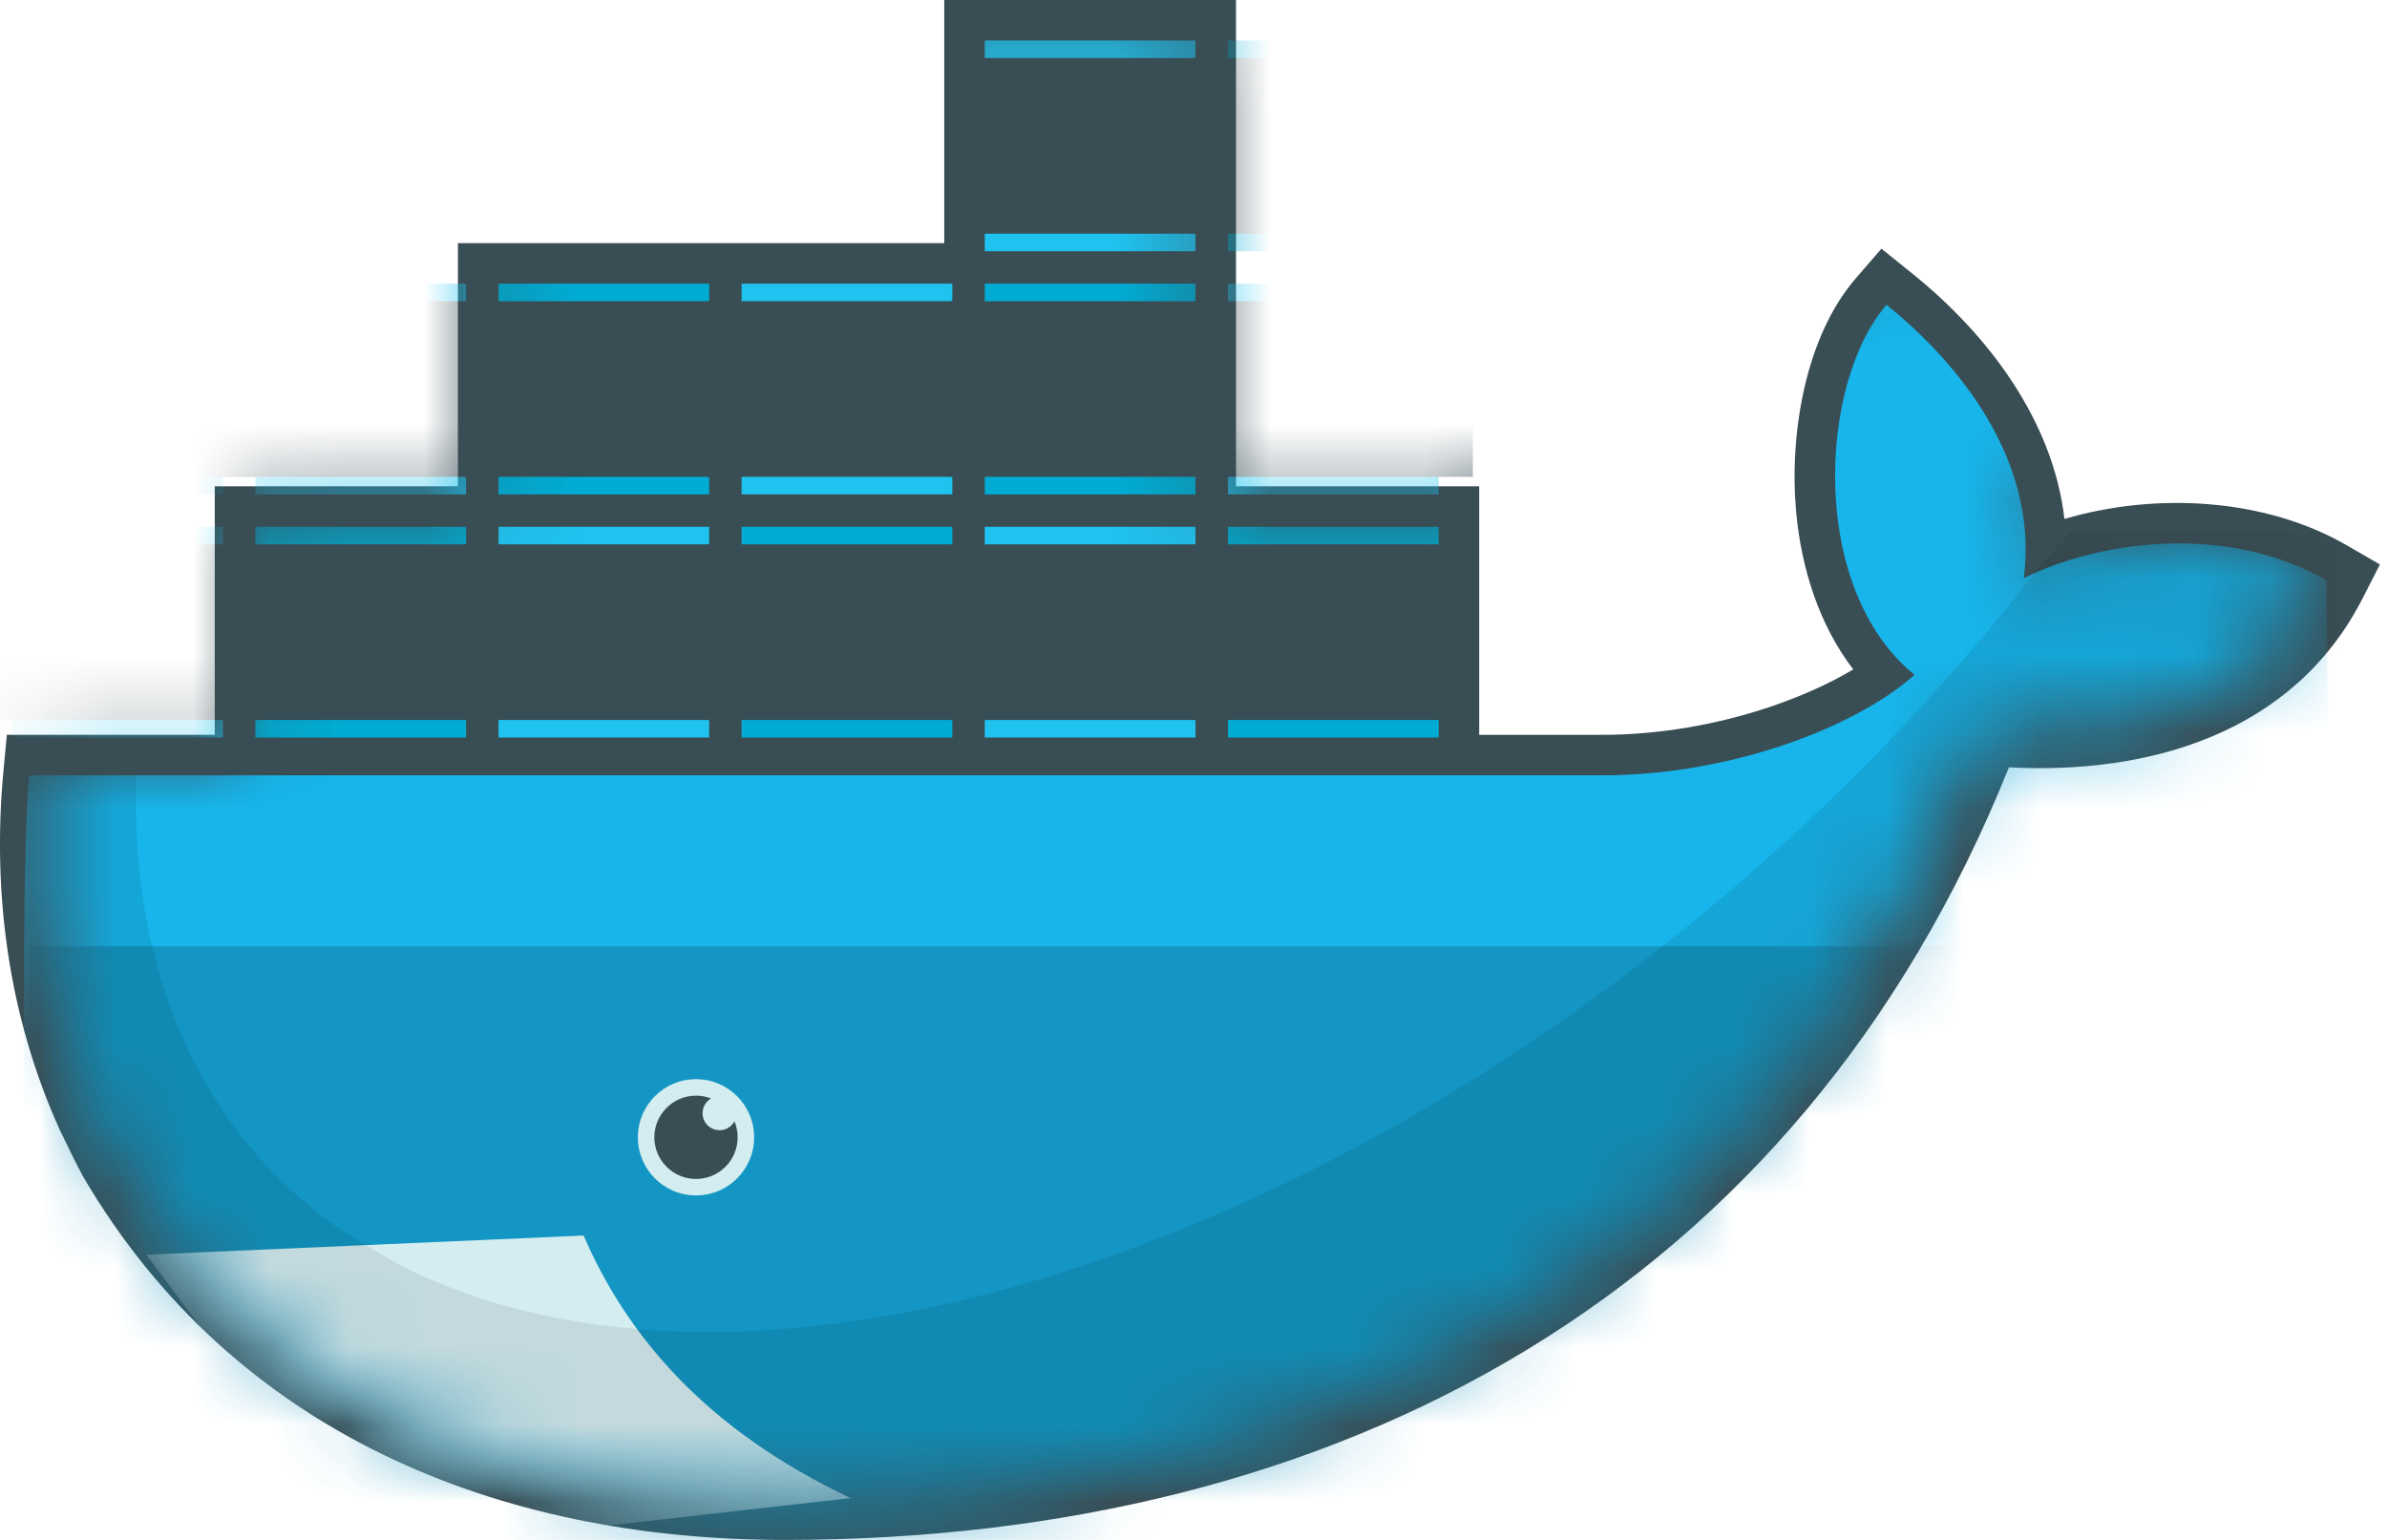 <svg width="31" height="20" viewBox="0 0 31 20" fill="none" xmlns="http://www.w3.org/2000/svg">
<path d="M16.052 6.316H19.21V9.544H20.807C21.544 9.544 22.303 9.412 23.001 9.176C23.344 9.059 23.729 8.898 24.068 8.694C23.622 8.112 23.394 7.377 23.327 6.653C23.236 5.667 23.435 4.385 24.102 3.614L24.434 3.23L24.829 3.548C25.825 4.348 26.663 5.466 26.811 6.74C28.01 6.388 29.418 6.471 30.475 7.081L30.908 7.331L30.68 7.777C29.786 9.522 27.917 10.062 26.09 9.966C23.356 16.776 17.404 20 10.187 20C6.458 20 3.037 18.606 1.089 15.298C0.975 15.092 0.877 14.878 0.773 14.667C0.115 13.21 -0.104 11.615 0.044 10.021L0.089 9.544H2.789V6.316H5.947V3.158H12.263V0H16.052L16.052 6.316Z" fill="#394D54"/>
<mask id="mask0_567_110" style="mask-type:luminance" maskUnits="userSpaceOnUse" x="0" y="0" width="31" height="20">
<path d="M6.18 0.276V6.629H3.141V9.805H0.598C0.587 9.897 0.578 9.989 0.569 10.081C0.41 11.812 0.712 13.408 1.407 14.773L1.64 15.191C1.779 15.442 1.942 15.678 2.114 15.908C2.286 16.137 2.347 16.264 2.455 16.417C4.29 18.48 7.026 19.472 10.185 19.472C17.179 19.472 23.116 16.374 25.743 9.413C27.607 9.604 29.395 9.126 30.21 7.535C28.912 6.786 27.243 7.026 26.282 7.509L28.829 0.276L18.885 6.629H15.709V0.276H6.18Z" fill="white"/>
</mask>
<g mask="url(#mask0_567_110)">
<path d="M12.789 0.526H15.526V3.263H12.789V0.526Z" fill="#20C2EF"/>
<path d="M13.125 3.035V0.754V3.035ZM13.536 3.035V0.754V3.035ZM13.95 3.035V0.754V3.035ZM14.365 3.035V0.754V3.035ZM14.78 3.035V0.754V3.035ZM15.19 3.035V0.754V3.035Z" fill="black"/>
<path d="M13.125 3.035V0.754M13.536 3.035V0.754M13.95 3.035V0.754M14.365 3.035V0.754M14.78 3.035V0.754M15.19 3.035V0.754" stroke="#394D54" stroke-width="1.56"/>
<path d="M15.947 3.263H18.684V0.526H15.947V3.263Z" fill="#00ACD3"/>
<path d="M16.283 0.754V3.035V0.754ZM16.694 0.754V3.035V0.754ZM17.108 0.754V3.035V0.754ZM17.523 0.754V3.035V0.754ZM17.938 0.754V3.035V0.754ZM18.348 0.754V3.035V0.754Z" fill="black"/>
<path d="M16.283 0.754V3.035M16.694 0.754V3.035M17.108 0.754V3.035M17.523 0.754V3.035M17.938 0.754V3.035M18.348 0.754V3.035" stroke="#394D54" stroke-width="1.56"/>
<path d="M0.158 3.684H2.895V6.421H0.158V3.684Z" fill="#00ACD3"/>
<path d="M0.158 6.842H2.895V9.579H0.158V6.842Z" fill="#20C2EF"/>
<path d="M0.494 6.193V3.912V6.193ZM0.904 6.193V3.912V6.193ZM1.319 6.193V3.912V6.193ZM1.734 6.193V3.912V6.193ZM2.148 6.193V3.912V6.193ZM2.559 6.193V3.912V6.193Z" fill="black"/>
<path d="M0.494 6.193V3.912M0.904 6.193V3.912M1.319 6.193V3.912M1.734 6.193V3.912M2.148 6.193V3.912M2.559 6.193V3.912" stroke="#394D54" stroke-width="1.56"/>
<path d="M0.494 9.351V7.07V9.351ZM0.904 9.351V7.07V9.351ZM1.319 9.351V7.07V9.351ZM1.734 9.351V7.07V9.351ZM2.148 9.351V7.07V9.351ZM2.559 9.351V7.07V9.351Z" fill="black"/>
<path d="M0.494 9.351V7.07M0.904 9.351V7.07M1.319 9.351V7.07M1.734 9.351V7.07M2.148 9.351V7.07M2.559 9.351V7.07" stroke="#394D54" stroke-width="1.56"/>
<path d="M3.316 9.579H6.053V6.842H3.316V9.579Z" fill="#00ACD3"/>
<path d="M3.316 6.421H6.053V3.684H3.316V6.421Z" fill="#20C2EF"/>
<path d="M3.652 7.07V9.351V7.07ZM4.062 7.07V9.351V7.07ZM4.477 7.07V9.351V7.07ZM4.891 7.07V9.351V7.07ZM5.306 7.07V9.351V7.07ZM5.717 7.07V9.351V7.07Z" fill="black"/>
<path d="M3.652 7.07V9.351M4.062 7.07V9.351M4.477 7.07V9.351M4.891 7.07V9.351M5.306 7.07V9.351M5.717 7.07V9.351" stroke="#394D54" stroke-width="1.56"/>
<path d="M3.652 3.912V6.193V3.912ZM4.062 3.912V6.193V3.912ZM4.477 3.912V6.193V3.912ZM4.891 3.912V6.193V3.912ZM5.306 3.912V6.193V3.912ZM5.717 3.912V6.193V3.912Z" fill="black"/>
<path d="M3.652 3.912V6.193M4.062 3.912V6.193M4.477 3.912V6.193M4.891 3.912V6.193M5.306 3.912V6.193M5.717 3.912V6.193" stroke="#394D54" stroke-width="1.56"/>
<path d="M6.474 3.684H9.21V6.421H6.474V3.684Z" fill="#00ACD3"/>
<path d="M6.474 6.842H9.21V9.579H6.474V6.842Z" fill="#20C2EF"/>
<path d="M6.81 6.193V3.912V6.193ZM7.22 6.193V3.912V6.193ZM7.635 6.193V3.912V6.193ZM8.049 6.193V3.912V6.193ZM8.464 6.193V3.912V6.193ZM8.874 6.193V3.912V6.193Z" fill="black"/>
<path d="M6.81 6.193V3.912M7.22 6.193V3.912M7.635 6.193V3.912M8.049 6.193V3.912M8.464 6.193V3.912M8.874 6.193V3.912" stroke="#394D54" stroke-width="1.56"/>
<path d="M6.81 9.351V7.07V9.351ZM7.22 9.351V7.07V9.351ZM7.635 9.351V7.07V9.351ZM8.049 9.351V7.07V9.351ZM8.464 9.351V7.07V9.351ZM8.874 9.351V7.07V9.351Z" fill="black"/>
<path d="M6.81 9.351V7.07M7.22 9.351V7.07M7.635 9.351V7.07M8.049 9.351V7.07M8.464 9.351V7.07M8.874 9.351V7.07" stroke="#394D54" stroke-width="1.56"/>
<path d="M9.631 9.579H12.368V6.842H9.631V9.579Z" fill="#00ACD3"/>
<path d="M9.631 6.421H12.368V3.684H9.631V6.421Z" fill="#20C2EF"/>
<path d="M9.967 7.07V9.351V7.07ZM10.378 7.07V9.351V7.07ZM10.792 7.07V9.351V7.07ZM11.207 7.07V9.351V7.07ZM11.622 7.07V9.351V7.07ZM12.032 7.07V9.351V7.07Z" fill="black"/>
<path d="M9.967 7.07V9.351M10.378 7.07V9.351M10.792 7.07V9.351M11.207 7.07V9.351M11.622 7.07V9.351M12.032 7.07V9.351" stroke="#394D54" stroke-width="1.56"/>
<path d="M9.967 3.912V6.193V3.912ZM10.378 3.912V6.193V3.912ZM10.792 3.912V6.193V3.912ZM11.207 3.912V6.193V3.912ZM11.622 3.912V6.193V3.912ZM12.032 3.912V6.193V3.912Z" fill="black"/>
<path d="M9.967 3.912V6.193M10.378 3.912V6.193M10.792 3.912V6.193M11.207 3.912V6.193M11.622 3.912V6.193M12.032 3.912V6.193" stroke="#394D54" stroke-width="1.56"/>
<path d="M12.789 3.684H15.526V6.421H12.789V3.684Z" fill="#00ACD3"/>
<path d="M12.789 6.842H15.526V9.579H12.789V6.842Z" fill="#20C2EF"/>
<path d="M13.125 6.193V3.912V6.193ZM13.536 6.193V3.912V6.193ZM13.95 6.193V3.912V6.193ZM14.365 6.193V3.912V6.193ZM14.78 6.193V3.912V6.193ZM15.19 6.193V3.912V6.193Z" fill="black"/>
<path d="M13.125 6.193V3.912M13.536 6.193V3.912M13.95 6.193V3.912M14.365 6.193V3.912M14.78 6.193V3.912M15.19 6.193V3.912" stroke="#394D54" stroke-width="1.56"/>
<path d="M13.125 9.351V7.07V9.351ZM13.536 9.351V7.07V9.351ZM13.95 9.351V7.07V9.351ZM14.365 9.351V7.07V9.351ZM14.78 9.351V7.07V9.351ZM15.19 9.351V7.07V9.351Z" fill="black"/>
<path d="M13.125 9.351V7.07M13.536 9.351V7.07M13.95 9.351V7.07M14.365 9.351V7.07M14.78 9.351V7.07M15.19 9.351V7.07" stroke="#394D54" stroke-width="1.56"/>
<path d="M15.947 9.579H18.684V6.842H15.947V9.579Z" fill="#00ACD3"/>
<path d="M15.947 6.421H18.684V3.684H15.947V6.421Z" fill="#20C2EF"/>
<path d="M16.283 7.07V9.351V7.07ZM16.694 7.07V9.351V7.07ZM17.108 7.07V9.351V7.07ZM17.523 7.07V9.351V7.07ZM17.938 7.07V9.351V7.07ZM18.348 7.07V9.351V7.07Z" fill="black"/>
<path d="M16.283 7.07V9.351M16.694 7.07V9.351M17.108 7.07V9.351M17.523 7.07V9.351M17.938 7.07V9.351M18.348 7.07V9.351" stroke="#394D54" stroke-width="1.56"/>
<path d="M16.283 3.912V6.193V3.912ZM16.694 3.912V6.193V3.912ZM17.108 3.912V6.193V3.912ZM17.523 3.912V6.193V3.912ZM17.938 3.912V6.193V3.912ZM18.348 3.912V6.193V3.912Z" fill="black"/>
<path d="M16.283 3.912V6.193M16.694 3.912V6.193M17.108 3.912V6.193M17.523 3.912V6.193M17.938 3.912V6.193M18.348 3.912V6.193" stroke="#394D54" stroke-width="1.56"/>
</g>
<mask id="mask1_567_110" style="mask-type:luminance" maskUnits="userSpaceOnUse" x="0" y="0" width="31" height="20">
<path d="M6.18 0.276V6.629H3.141V9.805H0.598C0.587 9.897 0.578 9.989 0.569 10.081C0.41 11.812 0.712 13.408 1.407 14.773L1.64 15.191C1.779 15.442 1.942 15.678 2.114 15.908C2.286 16.137 2.347 16.264 2.455 16.417C4.29 18.48 7.026 19.472 10.185 19.472C17.179 19.472 23.116 16.374 25.743 9.413C27.607 9.604 29.395 9.126 30.21 7.535C28.912 6.786 27.243 7.026 26.282 7.509L28.829 0.276L18.885 6.629H15.709V0.276H6.18Z" fill="white"/>
</mask>
<g mask="url(#mask1_567_110)">
<path d="M26.283 7.51C26.495 5.864 25.264 4.572 24.5 3.958C23.62 4.976 23.483 7.642 24.864 8.765C24.093 9.45 22.47 10.07 20.807 10.07H0.379C0.218 11.806 0.379 20.163 0.379 20.163H30.348L30.212 7.537C28.913 6.788 27.244 7.027 26.283 7.51Z" fill="#17B5EB"/>
</g>
<mask id="mask2_567_110" style="mask-type:luminance" maskUnits="userSpaceOnUse" x="0" y="0" width="31" height="20">
<path d="M6.18 0.276V6.629H3.141V9.805H0.598C0.587 9.897 0.578 9.989 0.569 10.081C0.41 11.812 0.712 13.408 1.407 14.773L1.64 15.191C1.779 15.442 1.942 15.678 2.114 15.908C2.286 16.137 2.347 16.264 2.455 16.417C4.29 18.48 7.026 19.472 10.185 19.472C17.179 19.472 23.116 16.374 25.743 9.413C27.607 9.604 29.395 9.126 30.21 7.535C28.912 6.786 27.243 7.026 26.282 7.509L28.829 0.276L18.885 6.629H15.709V0.276H6.18Z" fill="white"/>
</mask>
<g mask="url(#mask2_567_110)">
<path d="M0.379 12.291V20.163H30.348V12.291" fill="black" fill-opacity="0.17"/>
</g>
<mask id="mask3_567_110" style="mask-type:luminance" maskUnits="userSpaceOnUse" x="0" y="0" width="31" height="20">
<path d="M6.18 0.276V6.629H3.141V9.805H0.598C0.587 9.897 0.578 9.989 0.569 10.081C0.41 11.812 0.712 13.408 1.407 14.773L1.64 15.191C1.779 15.442 1.942 15.678 2.114 15.908C2.286 16.137 2.347 16.264 2.455 16.417C4.29 18.48 7.026 19.472 10.185 19.472C17.179 19.472 23.116 16.374 25.743 9.413C27.607 9.604 29.395 9.126 30.21 7.535C28.912 6.786 27.243 7.026 26.282 7.509L28.829 0.276L18.885 6.629H15.709V0.276H6.18Z" fill="white"/>
</mask>
<g mask="url(#mask3_567_110)">
<path d="M11.046 19.457C9.176 18.57 8.15 17.364 7.579 16.047L1.899 16.296L4.799 20.163L11.046 19.457Z" fill="#D4EDF1"/>
</g>
<mask id="mask4_567_110" style="mask-type:luminance" maskUnits="userSpaceOnUse" x="0" y="0" width="31" height="20">
<path d="M6.18 0.276V6.629H3.141V9.805H0.598C0.587 9.897 0.578 9.989 0.569 10.081C0.41 11.812 0.712 13.408 1.407 14.773L1.64 15.191C1.779 15.442 1.942 15.678 2.114 15.908C2.286 16.137 2.347 16.264 2.455 16.417C4.29 18.48 7.026 19.472 10.185 19.472C17.179 19.472 23.116 16.374 25.743 9.413C27.607 9.604 29.395 9.126 30.21 7.535C28.912 6.786 27.243 7.026 26.282 7.509L28.829 0.276L18.885 6.629H15.709V0.276H6.18Z" fill="white"/>
</mask>
<g mask="url(#mask4_567_110)">
<path d="M26.412 7.449V7.453C23.531 11.167 19.398 14.411 14.962 16.115C11.005 17.635 7.555 17.642 5.174 16.421C4.918 16.276 4.667 16.116 4.415 15.964C2.669 14.744 1.686 12.726 1.769 10.069H0.379V20.163H30.348V6.905H26.895L26.412 7.449Z" fill="black" fill-opacity="0.085"/>
</g>
<path d="M9.794 14.771C9.794 15.188 9.456 15.526 9.039 15.526C8.622 15.526 8.284 15.188 8.284 14.771C8.284 14.354 8.622 14.016 9.039 14.016C9.456 14.016 9.794 14.354 9.794 14.771Z" fill="#D4EDF1"/>
<path d="M9.235 14.267C9.169 14.305 9.124 14.377 9.124 14.458C9.124 14.58 9.223 14.679 9.345 14.679C9.428 14.679 9.501 14.632 9.539 14.564C9.565 14.628 9.58 14.698 9.58 14.771C9.58 15.07 9.338 15.312 9.039 15.312C8.74 15.312 8.498 15.07 8.498 14.771C8.498 14.473 8.74 14.23 9.039 14.23C9.108 14.23 9.174 14.243 9.235 14.267Z" fill="#394D54"/>
</svg>
